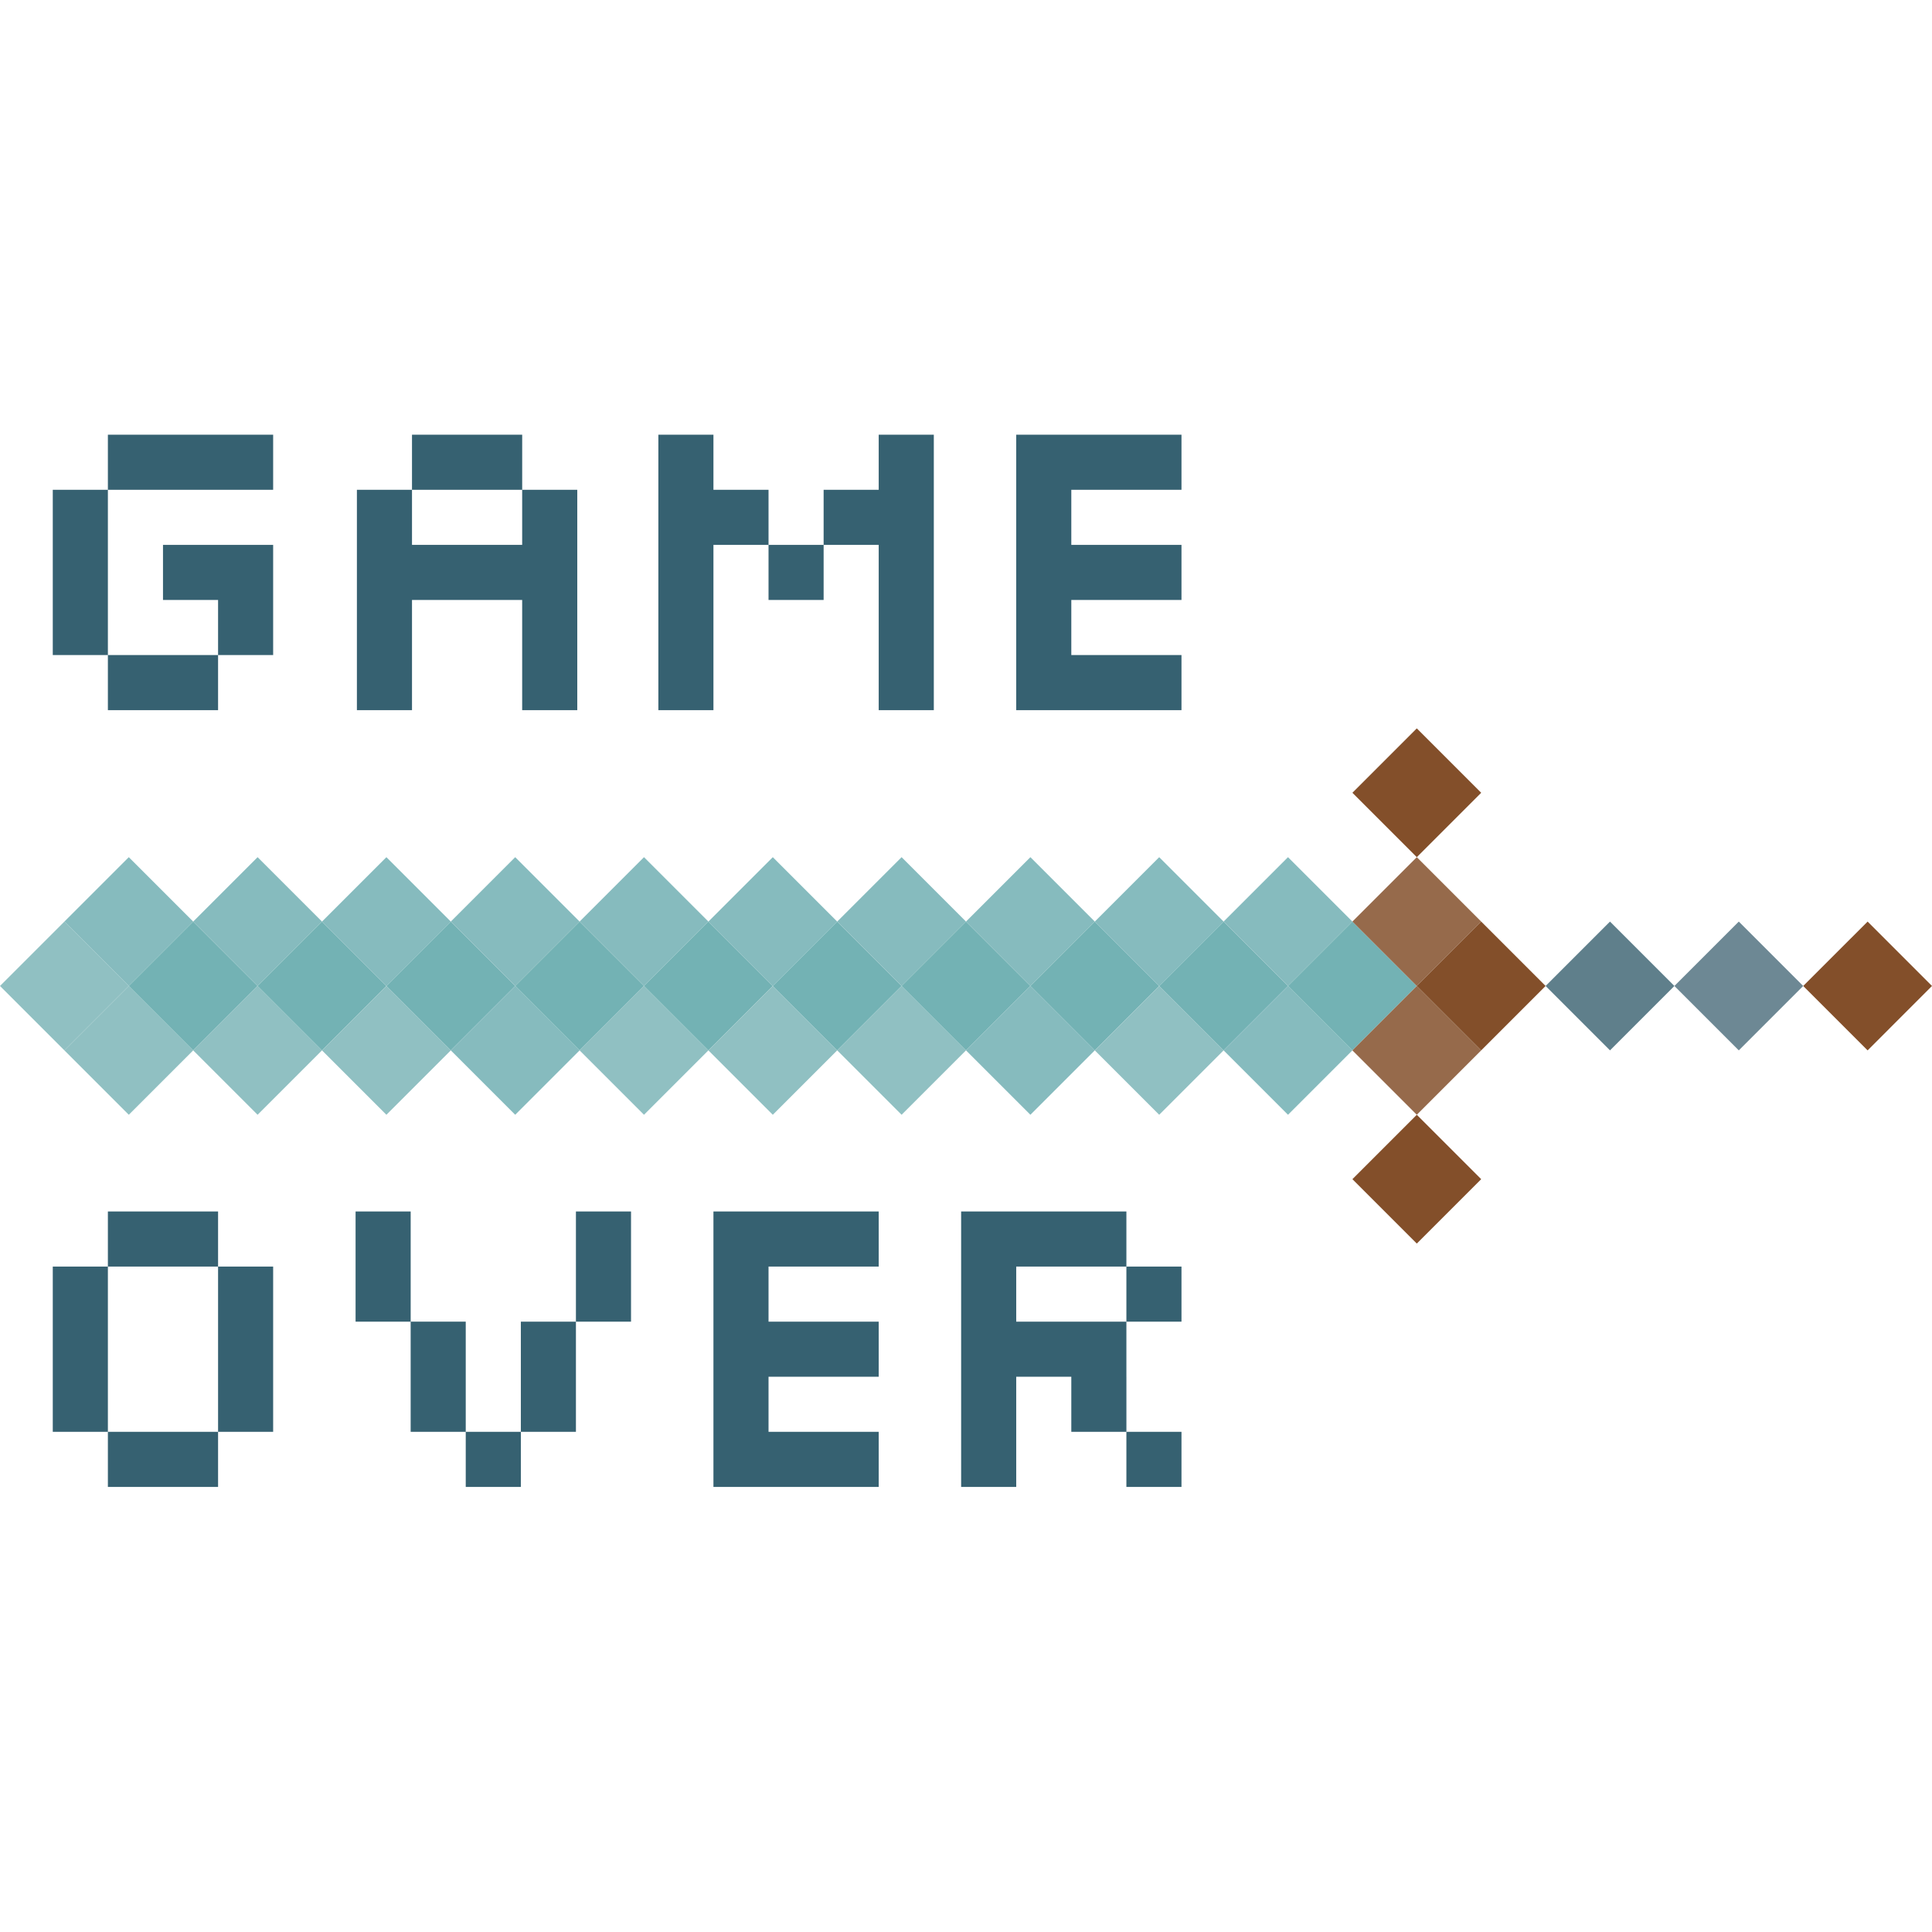 <?xml version="1.0" encoding="UTF-8"?>
<svg width="120px" height="120px" viewBox="0 0 120 120" version="1.1" xmlns="http://www.w3.org/2000/svg" xmlns:xlink="http://www.w3.org/1999/xlink">
    <!-- Generator: Sketch 51.1 (57501) - http://www.bohemiancoding.com/sketch -->
    <title>Game hint1</title>
    <desc>Created with Sketch.</desc>
    <defs></defs>
    <g id="Game-hint1" stroke="none" stroke-width="1" fill="none" fill-rule="evenodd">
        <g id="Page-1" transform="translate(0, 27)">
            <polygon id="Fill-1" fill="#90C0C2" points="0 34.241 4 38.241 8 34.241 4 30.241"></polygon>
            <polygon id="Fill-2" fill="#86BBBE" points="12 30.241 8 34.241 4 30.241 8 26.241"></polygon>
            <polygon id="Fill-3" fill="#90C0C2" points="12 38.241 8 42.241 4 38.241 8 34.241"></polygon>
            <polygon id="Fill-4" fill="#73B2B4" points="16 34.241 12 38.241 8 34.241 12 30.241"></polygon>
            <polygon id="Fill-5" fill="#86BBBE" points="20 30.241 16 34.241 12 30.241 16 26.241"></polygon>
            <polygon id="Fill-6" fill="#90C0C2" points="20 38.241 16 42.241 12 38.241 16 34.241"></polygon>
            <polygon id="Fill-7" fill="#73B2B4" points="24 34.241 20 38.241 16 34.241 20 30.241"></polygon>
            <polygon id="Fill-8" fill="#86BBBE" points="28 30.241 24 34.241 20 30.241 24 26.241"></polygon>
            <polygon id="Fill-9" fill="#90C0C2" points="28 38.241 24 42.241 20 38.241 24 34.241"></polygon>
            <polygon id="Fill-10" fill="#73B2B4" points="32 34.241 28 38.241 24 34.241 28 30.241"></polygon>
            <polygon id="Fill-11" fill="#86BBBE" points="36 30.241 32 34.241 28 30.241 32 26.241"></polygon>
            <polygon id="Fill-12" fill="#86BBBE" points="36 38.241 32 42.241 28 38.241 32 34.241"></polygon>
            <polygon id="Fill-13" fill="#73B2B4" points="40 34.241 36 38.241 32 34.241 36 30.241"></polygon>
            <polygon id="Fill-14" fill="#86BBBE" points="44 30.241 40 34.241 36 30.241 40 26.241"></polygon>
            <polygon id="Fill-15" fill="#90C0C2" points="44 38.241 40 42.241 36 38.241 40 34.241"></polygon>
            <polygon id="Fill-16" fill="#73B2B4" points="48 34.241 44 38.241 40 34.241 44 30.241"></polygon>
            <polygon id="Fill-17" fill="#86BBBE" points="52 30.241 48 34.241 44 30.241 48 26.241"></polygon>
            <polygon id="Fill-18" fill="#90C0C2" points="52 38.241 48 42.241 44 38.241 48 34.241"></polygon>
            <polygon id="Fill-19" fill="#73B2B4" points="56 34.241 52 38.241 48 34.241 52 30.241"></polygon>
            <polygon id="Fill-20" fill="#86BBBE" points="60 30.241 56 34.241 52 30.241 56 26.241"></polygon>
            <polygon id="Fill-21" fill="#90C0C2" points="60 38.241 56 42.241 52 38.241 56 34.241"></polygon>
            <polygon id="Fill-22" fill="#73B2B4" points="64 34.241 60 38.241 56 34.241 60 30.241"></polygon>
            <polygon id="Fill-23" fill="#86BBBE" points="68 30.241 64 34.241 60 30.241 64 26.241"></polygon>
            <polygon id="Fill-24" fill="#86BBBE" points="68 38.241 64 42.241 60 38.241 64 34.241"></polygon>
            <polygon id="Fill-25" fill="#73B2B4" points="72 34.241 68 38.241 64 34.241 68 30.241"></polygon>
            <polygon id="Fill-26" fill="#86BBBE" points="76 30.241 72 34.241 68 30.241 72 26.241"></polygon>
            <polygon id="Fill-27" fill="#90C0C2" points="76 38.241 72 42.241 68 38.241 72 34.241"></polygon>
            <polygon id="Fill-28" fill="#73B2B4" points="80 34.241 76 38.241 72 34.241 76 30.241"></polygon>
            <polygon id="Fill-29" fill="#86BBBE" points="84 30.241 80 34.241 76 30.241 80 26.241"></polygon>
            <polygon id="Fill-30" fill="#834F2A" points="92 22.241 88 26.241 84 22.241 88 18.241"></polygon>
            <polygon id="Fill-31" fill="#86BBBE" points="84 38.241 80 42.241 76 38.241 80 34.241"></polygon>
            <polygon id="Fill-32" fill="#73B2B4" points="88 34.241 84 38.241 80 34.241 84 30.241"></polygon>
            <polygon id="Fill-33" fill="#966A4B" points="92 30.241 88 34.241 84 30.241 88 26.241"></polygon>
            <polygon id="Fill-34" fill="#966A4B" points="92 38.241 88 42.241 84 38.241 88 34.241"></polygon>
            <polygon id="Fill-35" fill="#834F2A" points="96 34.241 92 38.241 88 34.241 92 30.241"></polygon>
            <polygon id="Fill-36" fill="#834F2A" points="92 46.241 88 50.241 84 46.241 88 42.241"></polygon>
            <polygon id="Fill-37" fill="#5F7F8B" points="104 34.241 100 38.241 96 34.241 100 30.241"></polygon>
            <polygon id="Fill-38" fill="#6D8894" points="112 34.241 108 38.241 104 34.241 108 30.241"></polygon>
            <polygon id="Fill-39" fill="#834F2A" points="112 34.241 116.001 38.241 120 34.241 116.001 30.241"></polygon>
            <path d="M6.701,0 L6.701,3.422 L3.278,3.422 L3.278,13.686 L6.701,13.686 L6.701,3.422 L16.966,3.422 L16.966,0 L6.701,0 Z M10.124,6.844 L10.124,10.265 L13.545,10.265 L13.545,13.686 L6.701,13.686 L6.701,17.109 L13.545,17.109 L13.545,13.686 L16.966,13.686 L16.966,6.844 L10.124,6.844 Z" id="Fill-40" fill="#366171"></path>
            <path d="M25.59,3.422 L32.434,3.422 L32.434,0 L25.59,0 L25.59,3.422 Z M32.433,3.422 L32.433,6.843 L25.59,6.843 L25.59,3.422 L22.168,3.422 L22.168,17.109 L25.59,17.109 L25.59,10.265 L32.433,10.265 L32.433,17.109 L35.855,17.109 L35.855,3.422 L32.433,3.422 Z" id="Fill-41" fill="#366171"></path>
            <path d="M54.578,0 L54.578,3.422 L51.157,3.422 L51.157,6.844 L47.735,6.844 L47.735,10.265 L51.157,10.265 L51.157,6.844 L54.578,6.844 L54.578,17.109 L58.001,17.109 L58.001,0 L54.578,0 Z M40.892,0 L40.892,17.109 L44.313,17.109 L44.313,6.844 L47.735,6.844 L47.735,3.422 L44.313,3.422 L44.313,0 L40.892,0 Z" id="Fill-42" fill="#366171"></path>
            <polygon id="Fill-43" fill="#366171" points="63.119 0 63.119 17.109 73.384 17.109 73.384 13.686 66.541 13.686 66.541 10.265 73.384 10.265 73.384 6.844 66.541 6.844 66.541 3.422 73.384 3.422 73.384 0"></polygon>
            <path d="M6.701,48.247 L6.701,51.669 L3.278,51.669 L3.278,61.933 L6.701,61.933 L6.701,51.669 L13.545,51.669 L13.545,48.247 L6.701,48.247 Z M13.545,51.669 L13.545,61.933 L6.701,61.933 L6.701,65.356 L13.545,65.356 L13.545,61.933 L16.966,61.933 L16.966,51.669 L13.545,51.669 Z" id="Fill-44" fill="#366171"></path>
            <path d="M35.772,48.247 L35.772,55.091 L32.351,55.091 L32.351,61.933 L28.928,61.933 L28.928,65.356 L32.351,65.356 L32.351,61.933 L35.772,61.933 L35.772,55.091 L39.194,55.091 L39.194,48.247 L35.772,48.247 Z M22.086,55.091 L25.508,55.091 L25.508,48.247 L22.086,48.247 L22.086,55.091 Z M25.507,61.933 L28.928,61.933 L28.928,55.09 L25.507,55.09 L25.507,61.933 Z" id="Fill-45" fill="#366171"></path>
            <polygon id="Fill-46" fill="#366171" points="44.313 48.247 44.313 65.356 54.578 65.356 54.578 61.933 47.735 61.933 47.735 58.512 54.578 58.512 54.578 55.091 47.735 55.091 47.735 51.669 54.578 51.669 54.578 48.247"></polygon>
            <path d="M59.698,48.247 L59.698,65.356 L63.119,65.356 L63.119,58.512 L69.962,58.512 L69.962,55.091 L73.384,55.091 L73.384,51.669 L69.962,51.669 L69.962,55.091 L63.119,55.091 L63.119,51.669 L69.962,51.669 L69.962,48.247 L59.698,48.247 Z M66.541,61.933 L69.963,61.933 L69.963,58.512 L66.541,58.512 L66.541,61.933 Z M69.962,65.356 L73.384,65.356 L73.384,61.933 L69.962,61.933 L69.962,65.356 Z" id="Fill-47" fill="#366171"></path>
        </g>
    </g>
</svg>